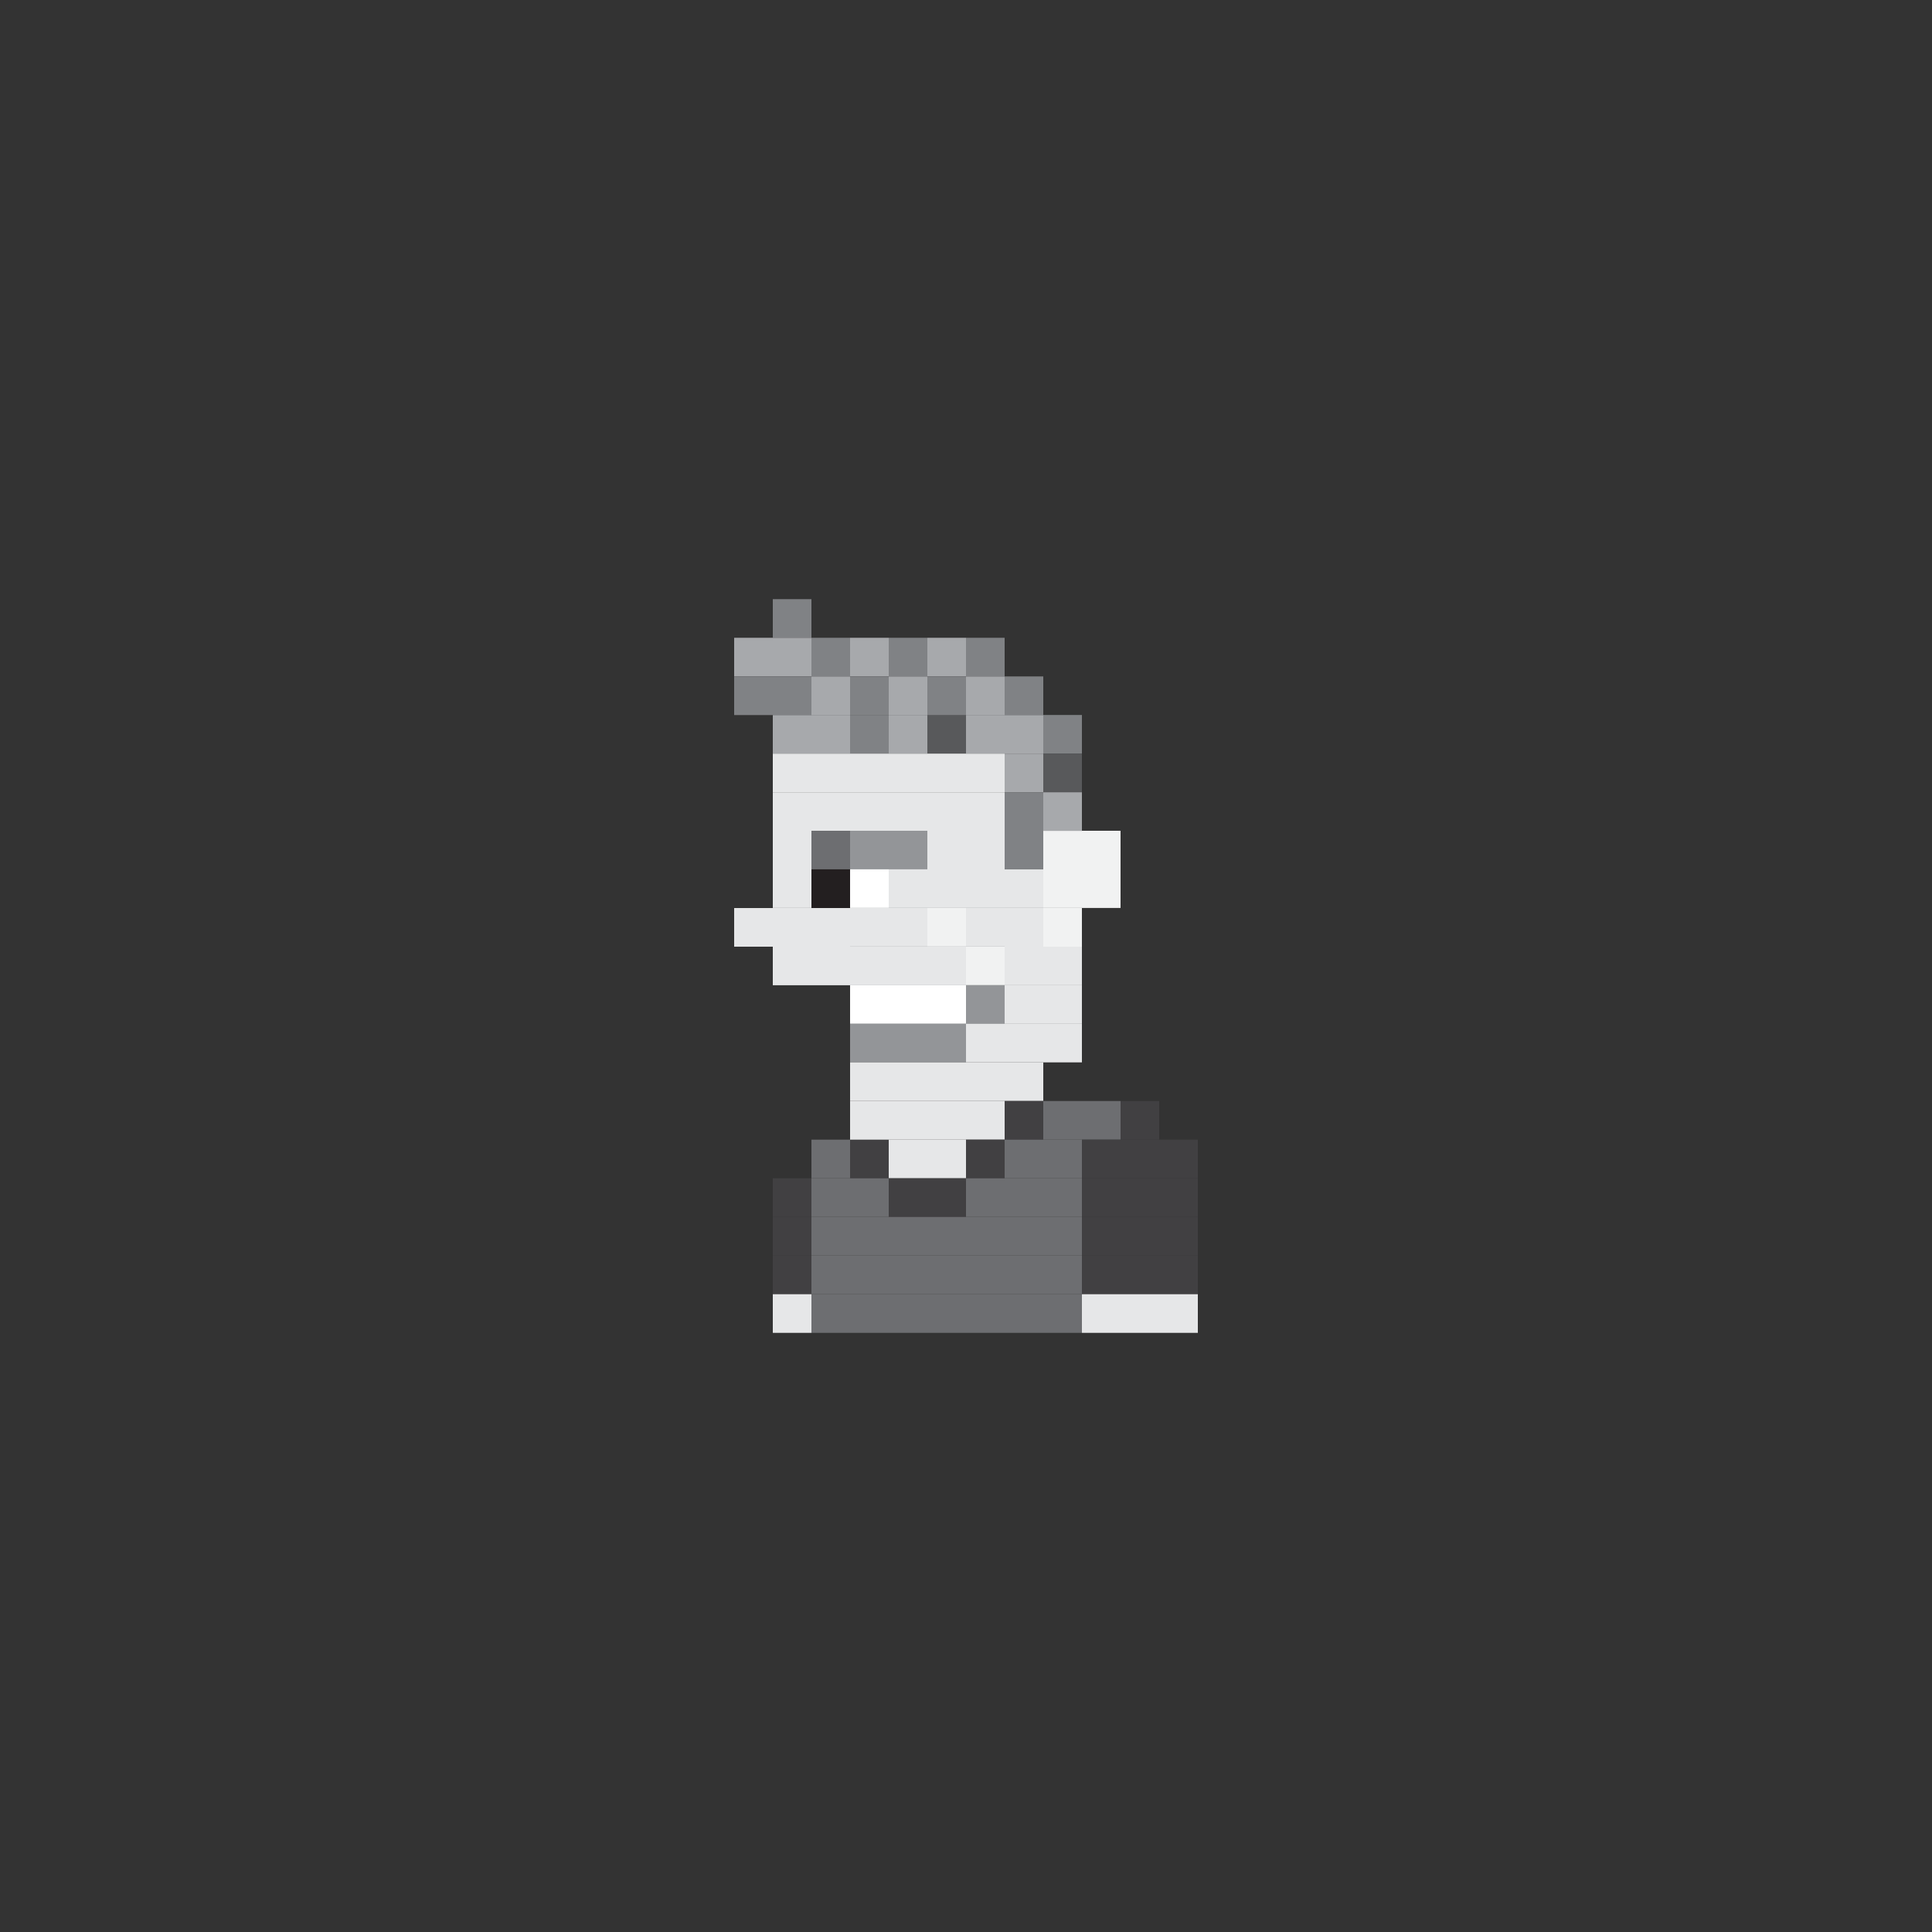 <?xml version="1.0" encoding="utf-8"?>
<!-- Generator: Adobe Illustrator 16.0.0, SVG Export Plug-In . SVG Version: 6.00 Build 0)  -->
<!DOCTYPE svg PUBLIC "-//W3C//DTD SVG 1.1//EN" "http://www.w3.org/Graphics/SVG/1.1/DTD/svg11.dtd">
<svg version="1.1" id="Layer_1" xmlns="http://www.w3.org/2000/svg" xmlns:xlink="http://www.w3.org/1999/xlink" x="0px" y="0px"
	 width="300px" height="300px" viewBox="0 0 300 300" enable-background="new 0 0 300 300" xml:space="preserve">
<rect x="0" y="0" width="300" height="300" fill="#333333" stroke="none"/>
<g>
	<rect x="120" y="93.035" fill="#808285" width="6" height="6"/>
	<rect x="120" y="99.035" fill="#A7A9AC" width="6" height="6"/>
	<rect x="126" y="99.035" fill="#808285" width="6" height="6"/>
	<rect x="132" y="99.035" fill="#A7A9AC" width="6" height="6"/>
	<rect x="138" y="99.035" fill="#808285" width="6" height="6"/>
	<rect x="144" y="99.035" fill="#A7A9AC" width="6" height="6"/>
	<rect x="150" y="99.035" fill="#808285" width="6" height="6"/>
	<rect x="120" y="111.023" fill="#A7A9AC" width="6" height="6"/>
	<rect x="126" y="111.023" fill="#A7A9AC" width="6" height="6"/>
	<rect x="132" y="111.023" fill="#808285" width="6" height="6"/>
	<rect x="138" y="111.023" fill="#A7A9AC" width="6" height="6"/>
	<rect x="144" y="111.023" fill="#58595B" width="6" height="6"/>
	<rect x="150" y="111.023" fill="#A7A9AC" width="6" height="6"/>
	<rect x="120" y="117.023" fill="#E6E7E8" width="6" height="6"/>
	<rect x="126" y="117.023" fill="#E6E7E8" width="6" height="6"/>
	<rect x="132" y="117.023" fill="#E6E7E8" width="6" height="6"/>
	<rect x="138" y="117.023" fill="#E6E7E8" width="6" height="6"/>
	<rect x="144" y="117.023" fill="#E6E7E8" width="6" height="6"/>
	<rect x="150" y="117.023" fill="#E6E7E8" width="6" height="6"/>
	<rect x="120" y="123.023" fill="#E6E7E8" width="6" height="6"/>
	<rect x="126" y="123.023" fill="#E6E7E8" width="6" height="6"/>
	<rect x="120" y="129" fill="#E6E7E8" width="6" height="6"/>
	<rect x="126" y="129" fill="#6D6E71" width="6" height="6"/>
	<rect x="120" y="134.988" fill="#E6E7E8" width="6" height="6"/>
	<rect x="126" y="134.988" fill="#231F20" width="6" height="6"/>
	<rect x="120" y="141" fill="#E6E7E8" width="6" height="6"/>
	<rect x="126" y="141" fill="#E6E7E8" width="6" height="6"/>
	<rect x="120" y="146.988" fill="#E6E7E8" width="6" height="6"/>
	<rect x="114" y="141" fill="#E6E7E8" width="6" height="6"/>
	<rect x="126" y="146.988" fill="#E6E7E8" width="6" height="6"/>
	<rect x="138" y="146.988" fill="#E6E7E8" width="6" height="6"/>
	<rect x="132" y="146.988" fill="#E6E7E8" width="6" height="6"/>
	<rect x="144" y="146.988" fill="#E6E7E8" width="6" height="6"/>
	<rect x="156" y="146.988" fill="#E6E7E8" width="6" height="6"/>
	<rect x="150" y="146.988" fill="#F1F2F2" width="6" height="6"/>
	<rect x="138" y="152.977" fill="#FFFFFF" width="6" height="6.004"/>
	<rect x="132" y="152.977" fill="#FFFFFF" width="6" height="6.004"/>
	<rect x="144" y="152.977" fill="#FFFFFF" width="6" height="6.004"/>
	<rect x="150" y="152.977" fill="#939598" width="6" height="6.004"/>
	<rect x="138" y="158.965" fill="#939598" width="6" height="6"/>
	<rect x="132" y="158.965" fill="#939598" width="6" height="6"/>
	<rect x="144" y="158.965" fill="#939598" width="6" height="6"/>
	<rect x="150" y="158.965" fill="#E6E7E8" width="6" height="6"/>
	<rect x="138" y="164.965" fill="#E6E7E8" width="6" height="6"/>
	<rect x="132" y="164.965" fill="#E6E7E8" width="6" height="6"/>
	<rect x="144" y="164.965" fill="#E6E7E8" width="6" height="6"/>
	<rect x="138" y="170.965" fill="#E6E7E8" width="6" height="6"/>
	<rect x="144" y="170.965" fill="#E6E7E8" width="6" height="6"/>
	<rect x="138" y="176.965" fill="#E6E7E8" width="6" height="6"/>
	<rect x="144" y="176.965" fill="#E6E7E8" width="6" height="6"/>
	<rect x="150" y="170.965" fill="#E6E7E8" width="6" height="6"/>
	<rect x="150" y="164.965" fill="#E6E7E8" width="6" height="6"/>
	<rect x="156" y="164.965" fill="#E6E7E8" width="6" height="6"/>
	<rect x="156" y="170.965" fill="#414042" width="6" height="6"/>
	<rect x="162" y="170.965" fill="#6D6E71" width="6" height="6"/>
	<rect x="168" y="170.965" fill="#6D6E71" width="6" height="6"/>
	<rect x="156" y="176.965" fill="#6D6E71" width="6" height="6"/>
	<rect x="150" y="176.965" fill="#414042" width="6" height="6"/>
	<rect x="132" y="176.965" fill="#414042" width="6" height="6"/>
	<rect x="132" y="170.965" fill="#E6E7E8" width="6" height="6"/>
	<rect x="126" y="176.965" fill="#6D6E71" width="6" height="6"/>
	<rect x="162" y="176.965" fill="#6D6E71" width="6" height="6"/>
	<rect x="168" y="176.965" fill="#414042" width="6" height="6"/>
	<rect x="174" y="170.965" fill="#414042" width="6" height="6"/>
	<rect x="174" y="176.965" fill="#414042" width="6" height="6"/>
	<rect x="180" y="176.965" fill="#414042" width="6" height="6"/>
	<rect x="138" y="182.965" fill="#414042" width="6" height="6"/>
	<rect x="144" y="182.965" fill="#414042" width="6" height="6"/>
	<rect x="156" y="182.965" fill="#6D6E71" width="6" height="6"/>
	<rect x="150" y="182.965" fill="#6D6E71" width="6" height="6"/>
	<rect x="132" y="182.965" fill="#6D6E71" width="6" height="6"/>
	<rect x="126" y="182.965" fill="#6D6E71" width="6" height="6"/>
	<rect x="120" y="182.965" fill="#414042" width="6" height="6"/>
	<rect x="162" y="182.965" fill="#6D6E71" width="6" height="6"/>
	<rect x="168" y="182.965" fill="#414042" width="6" height="6"/>
	<rect x="174" y="182.965" fill="#414042" width="6" height="6"/>
	<rect x="180" y="182.965" fill="#414042" width="6" height="6"/>
	<rect x="138" y="188.965" fill="#6D6E71" width="6" height="6"/>
	<rect x="144" y="188.965" fill="#6D6E71" width="6" height="6"/>
	<rect x="156" y="188.965" fill="#6D6E71" width="6" height="6"/>
	<rect x="150" y="188.965" fill="#6D6E71" width="6" height="6"/>
	<rect x="132" y="188.965" fill="#6D6E71" width="6" height="6"/>
	<rect x="126" y="188.965" fill="#6D6E71" width="6" height="6"/>
	<rect x="120" y="188.965" fill="#414042" width="6" height="6"/>
	<rect x="162" y="188.965" fill="#6D6E71" width="6" height="6"/>
	<rect x="168" y="188.965" fill="#414042" width="6" height="6"/>
	<rect x="174" y="188.965" fill="#414042" width="6" height="6"/>
	<rect x="180" y="188.965" fill="#414042" width="6" height="6"/>
	<rect x="138" y="194.965" fill="#6D6E71" width="6" height="6"/>
	<rect x="144" y="194.965" fill="#6D6E71" width="6" height="6"/>
	<rect x="156" y="194.965" fill="#6D6E71" width="6" height="6"/>
	<rect x="150" y="194.965" fill="#6D6E71" width="6" height="6"/>
	<rect x="132" y="194.965" fill="#6D6E71" width="6" height="6"/>
	<rect x="126" y="194.965" fill="#6D6E71" width="6" height="6"/>
	<rect x="120" y="194.965" fill="#414042" width="6" height="6"/>
	<rect x="162" y="194.965" fill="#6D6E71" width="6" height="6"/>
	<rect x="168" y="194.965" fill="#414042" width="6" height="6"/>
	<rect x="174" y="194.965" fill="#414042" width="6" height="6"/>
	<rect x="180" y="194.965" fill="#414042" width="6" height="6"/>
	<rect x="138" y="200.965" fill="#6D6E71" width="6" height="6"/>
	<rect x="144" y="200.965" fill="#6D6E71" width="6" height="6"/>
	<rect x="156" y="200.965" fill="#6D6E71" width="6" height="6"/>
	<rect x="150" y="200.965" fill="#6D6E71" width="6" height="6"/>
	<rect x="132" y="200.965" fill="#6D6E71" width="6" height="6"/>
	<rect x="126" y="200.965" fill="#6D6E71" width="6" height="6"/>
	<rect x="120" y="200.965" fill="#E6E7E8" width="6" height="6"/>
	<rect x="162" y="200.965" fill="#6D6E71" width="6" height="6"/>
	<rect x="168" y="200.965" fill="#E6E7E8" width="6" height="6"/>
	<rect x="174" y="200.965" fill="#E6E7E8" width="6" height="6"/>
	<rect x="180" y="200.965" fill="#E6E7E8" width="6" height="6"/>
	<rect x="162" y="146.988" fill="#E6E7E8" width="6" height="6"/>
	<rect x="156" y="141" fill="#E6E7E8" width="6" height="6"/>
	<rect x="162" y="141" fill="#F1F2F2" width="6" height="6"/>
	<rect x="156" y="158.965" fill="#E6E7E8" width="6" height="6"/>
	<rect x="162" y="158.965" fill="#E6E7E8" width="6" height="6"/>
	<rect x="156" y="152.977" fill="#E6E7E8" width="6" height="6.004"/>
	<rect x="162" y="152.977" fill="#E6E7E8" width="6" height="6.004"/>
	<rect x="156" y="134.988" fill="#E6E7E8" width="6" height="6"/>
	<rect x="162" y="134.988" fill="#F1F2F2" width="6" height="6"/>
	<rect x="156" y="129" fill="#E6E7E8" width="6" height="6"/>
	<rect x="162" y="129" fill="#F1F2F2" width="6" height="6"/>
	<rect x="168" y="134.988" fill="#F1F2F2" width="6" height="6"/>
	<rect x="168" y="129" fill="#F1F2F2" width="6" height="6"/>
	<rect x="132" y="123.023" fill="#E6E7E8" width="6" height="6"/>
	<rect x="138" y="123.023" fill="#E6E7E8" width="6" height="6"/>
	<rect x="144" y="123.023" fill="#E6E7E8" width="6" height="6"/>
	<rect x="150" y="123.023" fill="#E6E7E8" width="6" height="6"/>
	<rect x="132" y="129" fill="#939598" width="6" height="6"/>
	<rect x="138" y="129" fill="#939598" width="6" height="6"/>
	<rect x="144" y="129" fill="#E6E7E8" width="6" height="6"/>
	<rect x="150" y="129" fill="#E6E7E8" width="6" height="6"/>
	<rect x="132" y="134.988" fill="#FFFFFF" width="6" height="6"/>
	<rect x="138" y="134.988" fill="#E6E7E8" width="6" height="6"/>
	<rect x="144" y="134.988" fill="#E6E7E8" width="6" height="6"/>
	<rect x="150" y="134.988" fill="#E6E7E8" width="6" height="6"/>
	<rect x="132" y="140.988" fill="#E6E7E8" width="6" height="6"/>
	<rect x="138" y="140.988" fill="#E6E7E8" width="6" height="6"/>
	<rect x="144" y="140.988" fill="#F1F2F2" width="6" height="6"/>
	<rect x="150" y="140.988" fill="#E6E7E8" width="6" height="6"/>
	<rect x="156" y="111.023" fill="#A7A9AC" width="6" height="6"/>
	<rect x="162" y="111.023" fill="#808285" width="6" height="6"/>
	<rect x="120" y="105.035" fill="#808285" width="6" height="6"/>
	<rect x="114" y="99.035" fill="#A7A9AC" width="6" height="6"/>
	<rect x="114" y="105.035" fill="#808285" width="6" height="6"/>
	<rect x="126" y="105.035" fill="#A7A9AC" width="6" height="6"/>
	<rect x="132" y="105.035" fill="#808285" width="6" height="6"/>
	<rect x="138" y="105.035" fill="#A7A9AC" width="6" height="6"/>
	<rect x="144" y="105.035" fill="#808285" width="6" height="6"/>
	<rect x="150" y="105.035" fill="#A7A9AC" width="6" height="6"/>
	<rect x="156" y="105.035" fill="#808285" width="6" height="6"/>
	<rect x="156" y="117.023" fill="#A7A9AC" width="6" height="6"/>
	<rect x="156" y="129" fill="#808285" width="6" height="6"/>
	<rect x="162" y="117.023" fill="#58595B" width="6" height="6"/>
	<rect x="156" y="123.023" fill="#808285" width="6" height="6"/>
	<rect x="162" y="123.023" fill="#A7A9AC" width="6" height="6"/>
</g>
</svg>
